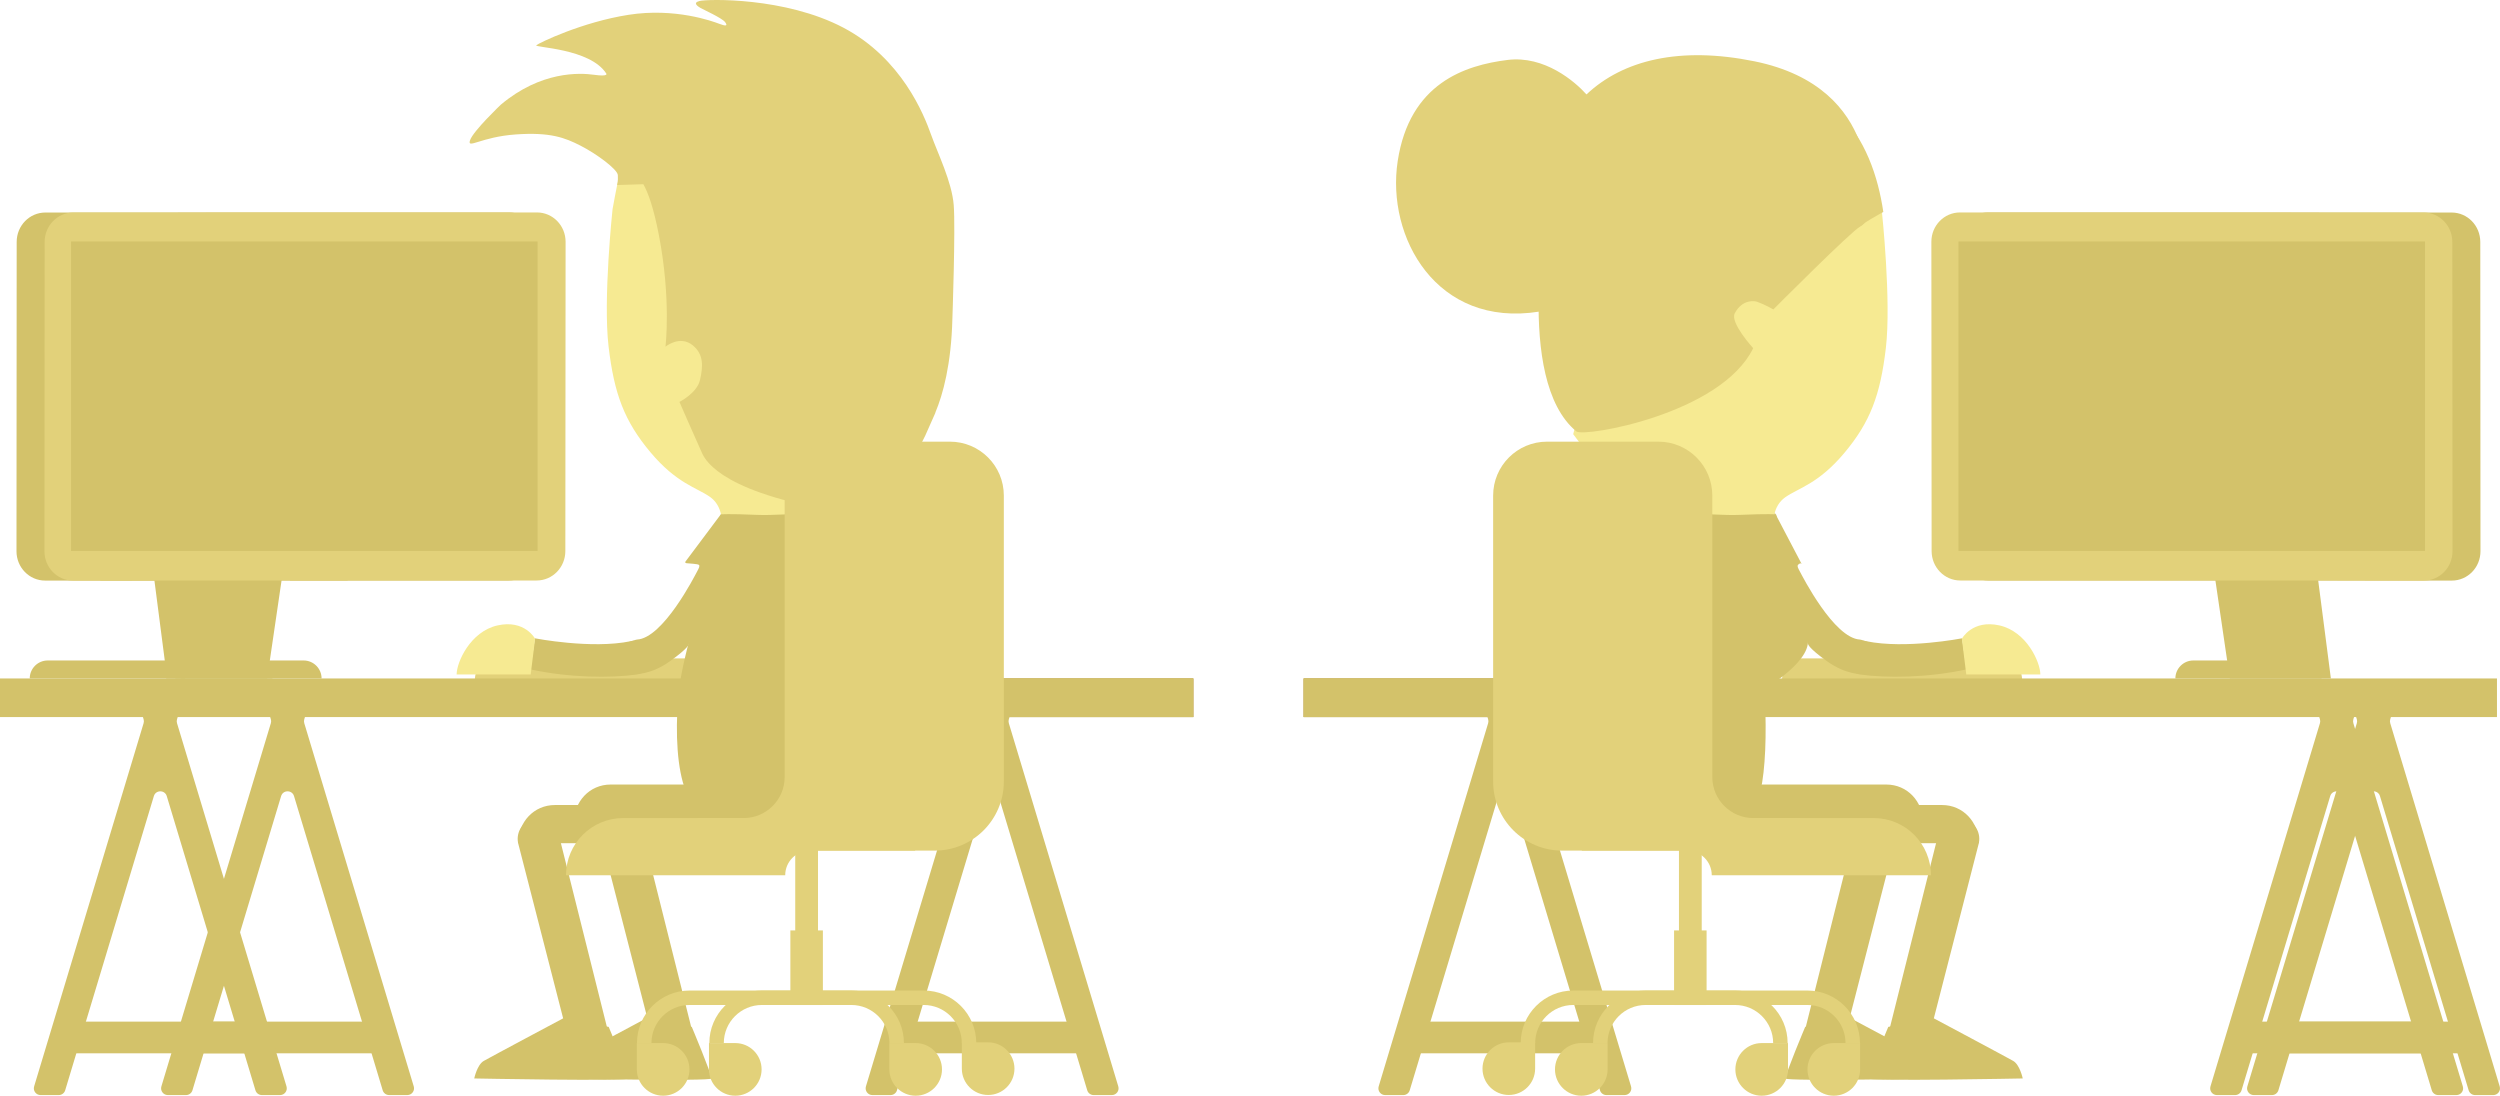 <?xml version="1.0" encoding="utf-8"?>
<!-- Generator: Adobe Illustrator 16.0.0, SVG Export Plug-In . SVG Version: 6.00 Build 0)  -->
<!DOCTYPE svg PUBLIC "-//W3C//DTD SVG 1.1 Tiny//EN" "http://www.w3.org/Graphics/SVG/1.1/DTD/svg11-tiny.dtd">
<svg version="1.1" baseProfile="tiny" id="Layer_1" xmlns="http://www.w3.org/2000/svg" xmlns:xlink="http://www.w3.org/1999/xlink"
	 x="0px" y="0px" width="515.137px" height="225.777px" viewBox="0 0 515.137 225.777" overflow="scroll" xml:space="preserve">
<g>
	<line fill="#D3C26A" x1="39.354" y1="225.646" x2="42.305" y2="215.853"/>
	<path fill="#D3C26A" d="M35.666,215.853l20.146-66.836c0.08-0.262,0.08-0.54,0-0.802l-0.279-0.927
		c-0.267-0.884,0.395-1.774,1.317-1.774h0.018h4.773h0.017c0.923,0,1.583,0.891,1.317,1.774l-0.278,0.927
		c-0.079,0.262-0.079,0.54,0,0.802l20.144,66.836l2.416,8.005c0.268,0.891-0.401,1.788-1.332,1.788h-3.738
		c-0.612,0-1.156-0.401-1.332-0.987l-2.652-8.806l-15.617-51.81c-0.399-1.317-2.265-1.317-2.661,0l-15.618,51.81l-2.652,8.806
		c-0.176,0.586-0.718,0.987-1.331,0.987h-3.739c-0.93,0-1.597-0.897-1.329-1.788L35.666,215.853z"/>
	<rect x="37.331" y="210.511" fill="#D3C26A" width="43.331" height="6.528"/>
	<path fill="#E2D17A" d="M32.529,119.604H20.662V88.962h9.806c1.139,0,2.062,0.923,2.062,2.062V119.604z"/>
	<path fill="#D3C26A" d="M56.158,139.801H37.23l-5.795-39.528c-1.265-7.944-6.402-11.311-10.773-11.311h13.957
		c6.23,0,11.901,4.657,13.189,10.834L56.158,139.801z"/>
	<path fill="#D3C26A" d="M38.172,139.801H6.127c0-2.047,1.661-3.708,3.71-3.708h24.114l-4.637-35.82
		c-0.563-4.334-4.281-7.603-8.652-7.603v-3.708c6.23,0,11.531,4.657,12.329,10.834L38.172,139.801z"/>
	<line fill="#D3C26A" x1="52.933" y1="225.646" x2="49.98" y2="215.853"/>
	<path fill="#D3C26A" d="M56.622,215.853l-20.146-66.836c-0.08-0.262-0.08-0.54,0-0.802l0.277-0.927
		c0.267-0.884-0.395-1.774-1.314-1.774h-0.019h-4.773h-0.019c-0.922,0-1.583,0.891-1.316,1.774l0.279,0.927
		c0.08,0.262,0.08,0.54,0,0.802L9.446,215.853l-2.413,8.005c-0.271,0.891,0.398,1.788,1.329,1.788h3.741
		c0.611,0,1.153-0.401,1.329-0.987l2.655-8.806l15.615-51.81c0.398-1.317,2.264-1.317,2.66,0l15.617,51.81l2.655,8.806
		c0.176,0.586,0.716,0.987,1.329,0.987h3.741c0.931,0,1.597-0.897,1.329-1.788L56.622,215.853z"/>
	<rect x="11.627" y="210.511" fill="#D3C26A" width="43.33" height="6.528"/>
	<path fill="#E2D17A" d="M101.453,135.666h42.251c2,0,3.62,2.063,3.62,4.608H97.836C97.836,137.729,99.455,135.666,101.453,135.666"
		/>
	<rect x="178.694" y="139.801" fill="#A5742A" width="67.194" height="7.954"/>
	<rect x="163.253" y="139.801" fill="#D3C26A" width="82.636" height="7.954"/>
	<path fill="#E2D17A" d="M59.758,119.604h11.868V88.962h-9.807c-1.138,0-2.062,0.923-2.062,2.062V119.604z"/>
	<rect y="139.801" fill="#D3C26A" width="245.889" height="7.954"/>
	<path fill="#D3C26A" d="M228.018,215.853l-20.146-66.836c-0.077-0.262-0.077-0.54,0-0.802l0.278-0.927
		c0.267-0.884-0.395-1.774-1.314-1.774h-0.019h-4.773h-0.019c-0.923,0-1.581,0.891-1.317,1.774l0.28,0.927
		c0.08,0.262,0.08,0.54,0,0.802l-20.146,66.836l-2.414,8.005c-0.268,0.891,0.399,1.788,1.33,1.788h3.74
		c0.611,0,1.154-0.401,1.33-0.987l2.654-8.806l15.615-51.81c0.398-1.317,2.265-1.317,2.663,0l15.616,51.81l2.654,8.806
		c0.176,0.586,0.718,0.987,1.329,0.987h3.739c0.933,0,1.599-0.897,1.331-1.788L228.018,215.853z"/>
	<rect x="182.767" y="210.511" fill="#D3C26A" width="43.328" height="6.528"/>
	<path fill="#D3C26A" d="M125.213,212.233h-8.559l-9.81-38.185c-0.667-2.278,0.653-4.663,2.935-5.312
		c2.274-0.645,4.641,0.678,5.283,2.951L125.213,212.233z"/>
	<path fill="#D3C26A" d="M116.116,209.792l9.308,1.804c0,0,4.07,9.683,4.07,10.625c0,0.628-31.777,0-31.777,0
		s0.592-2.829,1.968-3.614C101.063,217.817,116.116,209.792,116.116,209.792"/>
	<path fill="#D3C26A" d="M142.579,212.233h-8.56l-9.809-38.185c-0.667-2.278,0.65-4.663,2.935-5.312
		c2.274-0.645,4.639,0.678,5.281,2.951L142.579,212.233z"/>
	<path fill="#D3C26A" d="M133.236,209.792l9.307,1.804c0,0,4.069,9.683,4.069,10.625c0,0.628-31.776,0-31.776,0
		s0.591-2.829,1.967-3.614C118.18,217.817,133.236,209.792,133.236,209.792"/>
	<path fill="#D3C26A" d="M114.345,165.879h40.93c0,4.349-3.524,7.871-7.87,7.871h-40.637
		C106.768,169.404,109.996,165.879,114.345,165.879"/>
	<path fill="#D3C26A" d="M125.826,161.657h40.93c0,4.346-3.523,7.872-7.869,7.872h-40.638
		C118.249,165.18,121.479,161.657,125.826,161.657"/>
	<path fill="#D3C26A" d="M131.461,165.879h49.785c0,4.349-3.521,7.871-7.869,7.871h-49.491
		C123.886,169.404,127.115,165.879,131.461,165.879"/>
	<path fill="#D3C26A" d="M36.129,139.801h18.926l5.799-39.528c1.264-7.944,6.399-11.311,10.772-11.311H57.667
		c-6.229,0-11.899,4.657-13.189,10.834L36.129,139.801z"/>
	<path fill="#D3C26A" d="M34.223,139.801h32.043c0-2.047-1.661-3.708-3.711-3.708H38.442l4.636-35.82
		c0.563-4.334,4.281-7.603,8.652-7.603v-3.708c-6.23,0-11.531,4.657-12.329,10.834L34.223,139.801z"/>
	<path fill="#D3C26A" d="M104.824,119.615l-95.527,0.017c-3.262,0-5.902-2.711-5.898-6.051l0.039-63.735
		c0.002-3.344,2.646-6.054,5.909-6.054l95.539-0.017c3.26,0,5.9,2.708,5.898,6.052l-0.054,63.736
		C110.727,116.905,108.082,119.615,104.824,119.615"/>
	<path fill="#E2D17A" d="M110.584,119.615l-95.527,0.017c-3.261,0-5.9-2.711-5.896-6.051l0.039-63.735
		c0.002-3.344,2.646-6.054,5.906-6.054l95.539-0.017c3.261,0,5.9,2.708,5.898,6.052l-0.051,63.736
		C116.488,116.905,113.844,119.615,110.584,119.615"/>
	<rect x="14.64" y="49.753" fill="#D3C26A" width="96.128" height="63.772"/>
	<path fill="#D3C26A" d="M144.915,122.042c0,0-4.606,14.038-5.188,21.725c-0.583,7.684-0.183,14.677,1.564,19.209l13.002-0.544
		l9.777-0.766c0,0,2.021-41.461,2.021-42.61c0-1.146-11.09-7.702-11.09-7.702L144.915,122.042z"/>
	<path fill="#D3C26A" d="M148.885,105.508l-7.647,10.216c0,0-0.192,0.269,0.231,0.33s2.371,0.122,2.561,0.359
		c0.192,0.241,0.035,0.568-0.417,1.401c-0.45,0.832-6.982,13.715-12.372,13.971c0,0-1.83,0.354-2.773,1.203
		c-0.94,0.845-0.899,2.4-0.899,2.4s-0.082,2.185,1.501,2.896c1.585,0.71,1.789,0.602,1.789,0.602s3.169,0.219,7.129-2.594
		c3.961-2.814,3.961-3.579,3.961-3.579l5.571-16.518l1.456-5.044c0,0,0.346-1.672,0.11-2.785
		C148.848,107.259,148.885,105.508,148.885,105.508"/>
	<path fill="#F6EA92" d="M190.346,89.286c0,0-3.112,4.263-4.479,5.682c-1.366,1.42-4.179,3.688-5.381,4.342
		c-1.203,0.656-3.934,1.968-4.862,4.152c-0.929,2.186-1.01,2.484-1.01,2.484l-3.033,2.242l-22.625,2.941l-0.2,0.023
		c0,0,0.205-0.631,0.129-1.832c-0.123-1.734,0.108-5.039-2.622-6.951c-2.732-1.913-6.855-2.76-12.236-9.178
		c-5.382-6.418-7.483-12.046-8.632-21.822c-1.146-9.78,0.821-28.243,0.821-28.243s1-5.526,1.155-5.818
		c0.155-0.29,49.572-0.172,49.572-0.172L190.346,89.286z"/>
	<path fill="#D3C26A" d="M172.538,108.014c0,0-21.465,2.828-23.817,3.049c0,0-4.041,11.471-4.114,11.873
		c-0.075,0.402,9.776-9.997,9.776-9.997s0.439-0.589,0.937,0.35c0.497,0.937,5.622,8.985,5.954,9.095
		c0.331,0.111,2.507-1.35,2.507-1.35l2.233-1.654L172.538,108.014z"/>
	<path fill-rule="evenodd" fill="#D3C26A" d="M189.108,163.46c0,0-5.304-29.978-7.072-37.192
		c-1.767-7.218-3.976-14.804-3.976-14.804l-9.868-1.03c0,0-2.504,3.901-2.801,8.248c-0.294,4.344-2.871,26.954-2.062,34.174
		c0,0-0.589,9.13,1.123,11.948c1.712,2.816,4.199,2.708,4.199,2.708L189.108,163.46z"/>
	<polygon fill-rule="evenodd" fill="#D3C26A" points="175.852,104.91 180.416,110.949 173.569,120.67 168.192,110.434 	"/>
	<path fill-rule="evenodd" fill="#D3C26A" d="M176.99,130.802c0,0-3.086-4.044-3.824-4.126c-0.738-0.081-1.174,0.549-1.585,1.175
		c-0.409,0.63-2.456,3.853-2.456,3.853l8.029-0.52L176.99,130.802z"/>
	
		<rect x="168.069" y="131.077" transform="matrix(-0.996 0.093 -0.093 -0.996 358.511 249.255)" fill-rule="evenodd" fill="#D3C26A" width="10.709" height="3.876"/>
	<path fill="#E2D17A" d="M196.519,42.253c-0.383-4.809-3.278-10.599-4.698-14.587c-1.419-3.988-6.009-15.621-18.026-21.959
		C161.776-0.629,145.78-0.202,144.158,0.2c-1.619,0.4-0.19,1.21,0.192,1.447c0.382,0.237,4.426,2.058,5.062,2.912
		c0.639,0.857,0.074,0.835-1.251,0.328c-1.325-0.504-9.055-3.332-18.633-1.837c-9.577,1.493-18.354,5.753-19.011,6.263
		c-0.654,0.512,11.071,0.583,14.424,5.863c0,0,0.473,0.656-2.514,0.235c-2.988-0.417-10.963-0.8-19.237,6.164
		c0,0-5.683,5.408-6.337,7.32c-0.656,1.912,2.229-0.681,9.404-1.192c7.175-0.51,10.161,0.691,13.329,2.295s7.639,4.852,7.721,6.082
		c0.082,1.228-0.138,2.047-0.138,2.047s2.098-0.079,5.395-0.169c0.959,1.691,2.102,4.782,3.191,10.427
		c2.58,13.347,1.367,23.054,1.367,23.054s2.981-2.479,5.661-0.254c2.266,1.882,2.073,4.349,1.466,7.079
		c-0.605,2.73-4.246,4.551-4.246,4.551s2.889,6.646,4.455,10.091c0.303,0.454,1.461,6.895,21.936,11.292
		c0,0,18.763-2.303,24.246-14.409l2.104-4.739c0,0-0.004-0.012-0.013-0.036c1.559-3.708,3.281-9.893,3.514-19.381
		C196.246,65.632,196.901,47.059,196.519,42.253"/>
	<path fill="#D3C26A" d="M148.547,105.987c0,0,1.569-0.153,7.386,0.103c5.816,0.254,19.931-1.219,19.931-1.219
		s2.929,1.878,0.602,4.115c-2.325,2.237-29.232,2.695-29.232,2.695L148.547,105.987z"/>
	<path fill="#E2D17A" d="M136.646,225.777L136.646,225.777c-2.994,0-5.422-2.43-5.422-5.424v-5.422h5.422
		c2.996,0,5.422,2.428,5.422,5.422S139.643,225.777,136.646,225.777"/>
	<path fill="#E2D17A" d="M151.509,225.777L151.509,225.777c-2.994,0-5.422-2.43-5.422-5.424v-5.422h5.422
		c2.994,0,5.422,2.428,5.422,5.422S154.503,225.777,151.509,225.777"/>
	<path fill="#E2D17A" d="M188.679,225.777L188.679,225.777c-2.993,0-5.422-2.43-5.422-5.424v-5.422h5.422
		c2.995,0,5.423,2.428,5.423,5.422S191.674,225.777,188.679,225.777"/>
	<path fill="#E2D17A" d="M131.253,214.931h2.982c0-4.328,3.521-7.85,7.851-7.85h24.122v-2.979h-24.122
		C136.114,204.102,131.253,208.958,131.253,214.931"/>
	<path fill="#E2D17A" d="M146.162,214.931h2.982c0-4.328,3.521-7.85,7.85-7.85h9.214v-2.979h-9.214
		C151.022,204.102,146.162,208.958,146.162,214.931"/>
	<path fill="#E2D17A" d="M203.613,225.625L203.613,225.625c-2.994,0-5.422-2.43-5.422-5.424v-5.422h5.422
		c2.994,0,5.422,2.428,5.422,5.422S206.607,225.625,203.613,225.625"/>
	<path fill="#E2D17A" d="M198.182,214.931h2.981c0-5.973-4.859-10.829-10.831-10.829h-24.124v2.979h24.124
		C194.659,207.082,198.182,210.603,198.182,214.931"/>
	<path fill="#E2D17A" d="M166.208,194.065c1.297,0,2.346-1.049,2.346-2.346v-17.262c0-1.297-1.049-2.346-2.346-2.346
		c-1.294,0-2.346,1.049-2.346,2.346v17.262C163.862,193.016,164.914,194.065,166.208,194.065"/>
	<path fill="#E2D17A" d="M188.572,168.565v6.709h-21.701c-2.805,0-5.074,2.272-5.074,5.074h-45.166
		c0-6.508,5.275-11.783,11.783-11.783H188.572z"/>
	<path fill="#E2D17A" d="M161.682,160.11v-57.994c0-6.139,4.975-11.112,11.109-11.112h22.942c6.138,0,11.111,4.974,11.111,11.112
		v58.917c0,7.866-6.377,14.241-14.241,14.241h-48.942v-6.709h9.563C157.896,168.565,161.682,164.78,161.682,160.11"/>
	<path fill="#E2D17A" d="M183.273,214.931h2.982c0-5.973-4.861-10.829-10.834-10.829h-9.214v2.979h9.214
		C179.752,207.082,183.273,210.603,183.273,214.931"/>
	<rect x="162.859" y="191.719" fill="#E2D17A" width="6.701" height="15.37"/>
	<path fill="#D3C26A" d="M110.22,131.526c0,0,11.642,2.274,19.742,0.598c1.371-0.284,2.773,0.299,3.563,1.452
		c1.462,2.141,0.168,5.071-2.399,5.426c-5.297,0.732-13.714,0.689-21.859-1.078C109.424,136.805,110.22,131.526,110.22,131.526"/>
	<path fill="#F6EA92" d="M110.263,131.614c0,0-2.146-4.004-7.752-2.744c-5.605,1.262-8.42,7.588-8.42,10.102h15.262L110.263,131.614
		z"/>
	<path fill="#E2D17A" d="M473.495,119.604h-11.866V88.962h9.805c1.139,0,2.062,0.923,2.062,2.062V119.604z"/>
	<line fill="#D3C26A" x1="461.579" y1="225.646" x2="464.531" y2="215.853"/>
	<path fill="#D3C26A" d="M457.89,215.853l20.146-66.836c0.08-0.262,0.08-0.54,0-0.802l-0.277-0.927
		c-0.267-0.884,0.395-1.774,1.314-1.774h0.019h4.774h0.018c0.923,0,1.583,0.891,1.317,1.774l-0.28,0.927
		c-0.08,0.262-0.08,0.54,0,0.802l20.146,66.836l2.413,8.005c0.271,0.891-0.398,1.788-1.329,1.788h-3.741
		c-0.611,0-1.152-0.401-1.329-0.987l-2.654-8.806l-15.615-51.81c-0.399-1.317-2.265-1.317-2.661,0l-15.617,51.81l-2.655,8.806
		c-0.176,0.586-0.716,0.987-1.329,0.987h-3.74c-0.932,0-1.598-0.897-1.33-1.788L457.89,215.853z"/>
	<rect x="459.555" y="210.511" fill="#D3C26A" width="43.33" height="6.528"/>
	<path fill="#E2D17A" d="M413.059,135.666h-42.251c-2,0-3.62,2.063-3.62,4.608h49.488
		C416.676,137.729,415.057,135.666,413.059,135.666"/>
	<rect x="268.623" y="139.801" fill="#A5742A" width="67.195" height="7.954"/>
	<rect x="268.623" y="139.801" fill="#D3C26A" width="82.637" height="7.954"/>
	<rect x="268.623" y="139.801" fill="#D3C26A" width="245.889" height="7.954"/>
	<path fill="#D3C26A" d="M286.494,215.853l20.146-66.836c0.077-0.262,0.077-0.54,0-0.802l-0.28-0.927
		c-0.265-0.884,0.395-1.774,1.317-1.774h0.018h4.774h0.019c0.922,0,1.58,0.891,1.316,1.774l-0.28,0.927
		c-0.079,0.262-0.079,0.54,0,0.802l20.146,66.836l2.414,8.005c0.268,0.891-0.4,1.788-1.332,1.788h-3.738
		c-0.611,0-1.154-0.401-1.33-0.987l-2.654-8.806l-15.615-51.81c-0.398-1.317-2.264-1.317-2.663,0l-15.615,51.81l-2.655,8.806
		c-0.176,0.586-0.717,0.987-1.329,0.987h-3.739c-0.932,0-1.599-0.897-1.33-1.788L286.494,215.853z"/>
	<rect x="288.417" y="210.511" fill="#D3C26A" width="43.329" height="6.528"/>
	<path fill="#D3C26A" d="M389.299,212.233h8.56l9.809-38.185c0.667-2.278-0.652-4.663-2.935-5.312
		c-2.274-0.645-4.641,0.678-5.283,2.951L389.299,212.233z"/>
	<path fill="#D3C26A" d="M398.396,209.792l-9.308,1.804c0,0-4.07,9.683-4.07,10.625c0,0.628,31.777,0,31.777,0
		s-0.591-2.829-1.968-3.614C413.449,217.817,398.396,209.792,398.396,209.792"/>
	<path fill="#D3C26A" d="M371.933,212.233h8.56l9.809-38.185c0.667-2.278-0.652-4.663-2.935-5.312
		c-2.274-0.645-4.641,0.678-5.281,2.951L371.933,212.233z"/>
	<path fill="#D3C26A" d="M381.275,209.792l-9.306,1.804c0,0-4.07,9.683-4.07,10.625c0,0.628,31.776,0,31.776,0
		s-0.591-2.829-1.967-3.614C396.332,217.817,381.275,209.792,381.275,209.792"/>
	<path fill="#D3C26A" d="M400.167,165.879h-40.929c0,4.349,3.523,7.871,7.869,7.871h40.635
		C407.742,169.404,404.516,165.879,400.167,165.879"/>
	<path fill="#D3C26A" d="M388.686,161.657h-40.93c0,4.346,3.523,7.872,7.87,7.872h40.637
		C396.263,165.18,393.033,161.657,388.686,161.657"/>
	<path fill="#D3C26A" d="M383.051,165.879h-49.785c0,4.349,3.521,7.871,7.87,7.871h49.49
		C390.626,169.404,387.396,165.879,383.051,165.879"/>
	<path fill="#D3C26A" d="M478.383,139.801h-18.926l-5.799-39.528c-1.264-7.944-6.401-11.311-10.771-11.311h13.958
		c6.229,0,11.899,4.657,13.189,10.834L478.383,139.801z"/>
	<path fill="#D3C26A" d="M480.289,139.801h-32.043c0-2.047,1.661-3.708,3.709-3.708h24.115l-4.637-35.82
		c-0.563-4.334-4.28-7.603-8.651-7.603v-3.708c6.229,0,11.528,4.657,12.329,10.834L480.289,139.801z"/>
	<path fill="#D3C26A" d="M409.688,119.615l95.527,0.017c3.262,0,5.902-2.711,5.898-6.051l-0.039-63.735
		c-0.004-3.344-2.646-6.054-5.908-6.054l-95.54-0.017c-3.26,0-5.899,2.708-5.897,6.052l0.053,63.736
		C403.785,116.905,406.43,119.615,409.688,119.615"/>
	<path fill="#E2D17A" d="M403.928,119.615l95.527,0.017c3.258,0,5.9-2.711,5.896-6.051l-0.039-63.735
		c-0.002-3.344-2.646-6.054-5.906-6.054l-95.539-0.017c-3.26,0-5.902,2.708-5.898,6.052l0.051,63.736
		C398.023,116.905,400.668,119.615,403.928,119.615"/>
	<rect x="403.554" y="49.753" fill="#D3C26A" width="96.131" height="63.772"/>
	<path fill="#D3C26A" d="M360.672,122.042c0,0,2.665,14.038,3.002,21.725c0.338,7.684,0.106,14.677-0.906,19.209l-7.522-0.544
		l-5.657-0.766c0,0-1.167-41.461-1.167-42.61c0-1.146,6.413-7.702,6.413-7.702L360.672,122.042z"/>
	<path fill="#D3C26A" d="M365.627,105.508l5.51,10.505c0,0,0.461-0.011,0.037,0.049c-0.424,0.063-0.501,0.114-0.691,0.352
		c-0.192,0.241-0.034,0.568,0.415,1.401c0.452,0.832,6.983,13.715,12.374,13.971c0,0,1.83,0.354,2.773,1.203
		c0.94,0.845,0.899,2.4,0.899,2.4s0.082,2.185-1.501,2.896c-1.585,0.71-1.789,0.602-1.789,0.602s-3.169,0.219-7.128-2.594
		c-3.962-2.814-3.962-3.579-3.962-3.579l-5.571-16.518l-1.456-5.044c0,0-0.346-1.672-0.11-2.785
		C365.664,107.259,365.627,105.508,365.627,105.508"/>
	<path fill="#F6EA92" d="M324.166,89.461c0,0,3.088,4.228,4.444,5.637c1.354,1.409,4.144,3.657,5.336,4.308s3.9,1.951,4.823,4.119
		c0.92,2.165,1.002,2.464,1.002,2.464l3.006,2.222l22.443,2.919l0.197,0.023c0,0-0.2-0.625-0.127-1.817
		c0.123-1.72-0.107-4.999,2.602-6.895c2.711-1.898,6.801-2.737,12.137-9.104c5.339-6.367,7.425-11.948,8.563-21.647
		c1.138-9.7-0.813-28.013-0.813-28.013s-0.994-5.481-1.147-5.772c-0.153-0.288-49.172-0.172-49.172-0.172L324.166,89.461z"/>
	<path fill="#D3C26A" d="M341.974,108.014c0,0,21.465,2.828,23.817,3.049c0,0,4.041,11.471,4.115,11.873
		c0.073,0.402-9.777-9.997-9.777-9.997s-0.439-0.589-0.937,0.35c-0.497,0.937-5.622,8.985-5.953,9.095
		c-0.331,0.111-2.51-1.35-2.51-1.35l-2.231-1.654L341.974,108.014z"/>
	<path fill-rule="evenodd" fill="#D3C26A" d="M325.403,163.46c0,0,5.304-29.978,7.07-37.192c1.77-7.218,3.978-14.804,3.978-14.804
		l9.869-1.03c0,0,2.503,3.901,2.798,8.248c0.296,4.344,2.873,26.954,2.063,34.174c0,0,0.589,9.13-1.123,11.948
		c-1.714,2.816-4.199,2.708-4.199,2.708L325.403,163.46z"/>
	<polygon fill-rule="evenodd" fill="#D3C26A" points="338.66,104.91 334.096,110.949 340.943,120.67 346.32,110.434 	"/>
	<path fill-rule="evenodd" fill="#D3C26A" d="M337.521,130.802c0,0,3.086-4.044,3.824-4.126c0.738-0.081,1.174,0.549,1.583,1.175
		c0.411,0.63,2.459,3.853,2.459,3.853l-8.029-0.52L337.521,130.802z"/>
	
		<rect x="335.734" y="131.077" transform="matrix(0.996 0.093 -0.093 0.996 13.911 -31.27)" fill-rule="evenodd" fill="#D3C26A" width="10.709" height="3.876"/>
	<path fill="#D3C26A" d="M365.965,105.987c0,0-1.568-0.153-7.386,0.103c-5.816,0.254-19.931-1.219-19.931-1.219
		s-2.929,1.878-0.604,4.115c2.328,2.237,29.234,2.695,29.234,2.695L365.965,105.987z"/>
	<path fill="#E2D17A" d="M377.866,225.777L377.866,225.777c2.992,0,5.421-2.43,5.421-5.424v-5.422h-5.421
		c-2.997,0-5.424,2.428-5.424,5.422S374.869,225.777,377.866,225.777"/>
	<path fill="#E2D17A" d="M363.003,225.777L363.003,225.777c2.995,0,5.422-2.43,5.422-5.424v-5.422h-5.422
		c-2.994,0-5.422,2.428-5.422,5.422S360.009,225.777,363.003,225.777"/>
	<path fill="#E2D17A" d="M325.833,225.777L325.833,225.777c2.994,0,5.422-2.43,5.422-5.424v-5.422h-5.422
		c-2.994,0-5.422,2.428-5.422,5.422S322.839,225.777,325.833,225.777"/>
	<path fill="#E2D17A" d="M383.257,214.931h-2.981c0-4.328-3.52-7.85-7.85-7.85h-24.122v-2.979h24.122
		C378.397,204.102,383.257,208.958,383.257,214.931"/>
	<path fill="#E2D17A" d="M368.35,214.931h-2.982c0-4.328-3.521-7.85-7.85-7.85h-9.214v-2.979h9.214
		C363.49,204.102,368.35,208.958,368.35,214.931"/>
	<path fill="#E2D17A" d="M310.898,225.625L310.898,225.625c2.994,0,5.422-2.43,5.422-5.424v-5.422h-5.422
		c-2.994,0-5.422,2.428-5.422,5.422S307.904,225.625,310.898,225.625"/>
	<path fill="#E2D17A" d="M316.33,214.931h-2.981c0-5.973,4.859-10.829,10.831-10.829h24.124v2.979H324.18
		C319.853,207.082,316.33,210.603,316.33,214.931"/>
	<path fill="#E2D17A" d="M348.304,194.065c-1.296,0-2.346-1.049-2.346-2.346v-17.262c0-1.297,1.05-2.346,2.346-2.346
		c1.295,0,2.345,1.049,2.345,2.346v17.262C350.648,193.016,349.599,194.065,348.304,194.065"/>
	<path fill="#E2D17A" d="M325.939,168.565v6.709h21.702c2.804,0,5.074,2.272,5.074,5.074h45.163c0-6.508-5.273-11.783-11.783-11.783
		H325.939z"/>
	<path fill="#E2D17A" d="M352.83,160.11v-57.994c0-6.139-4.975-11.112-11.109-11.112h-22.941c-6.139,0-11.112,4.974-11.112,11.112
		v58.917c0,7.866,6.377,14.241,14.241,14.241h48.942v-6.709h-9.563C356.616,168.565,352.83,164.78,352.83,160.11"/>
	<path fill="#E2D17A" d="M331.238,214.931h-2.981c0-5.973,4.859-10.829,10.833-10.829h9.214v2.979h-9.214
		C334.76,207.082,331.238,210.603,331.238,214.931"/>
	<rect x="344.951" y="191.719" fill="#E2D17A" width="6.701" height="15.37"/>
	<path fill="#D3C26A" d="M404.292,131.526c0,0-11.642,2.274-19.742,0.598c-1.37-0.284-2.773,0.299-3.563,1.452
		c-1.463,2.141-0.168,5.071,2.398,5.426c5.296,0.732,13.712,0.689,21.859-1.078C405.088,136.805,404.292,131.526,404.292,131.526"/>
	<path fill="#F6EA92" d="M404.25,131.614c0,0,2.145-4.004,7.751-2.744c5.605,1.262,8.42,7.588,8.42,10.102h-15.262L404.25,131.614z"
		/>
	<path fill="#E2D17A" d="M383.5,46.462c1.174-0.897,2.518-1.622,3.76-2.34c0.268-0.153,0.537-0.298,0.806-0.45
		c-1.075-7.301-3.689-15.169-9.621-20.959c-10.603-10.354-28.228-14.611-48.004-2.822c-20.008,11.924-10.031,44.098-8.169,46.517
		c1.864,2.421,3.01,0.538,2.437-1.432c-0.572-1.972-3.009-9.862-3.725-12.685c-0.718-2.822-1.147-8.739-1.147-8.739
		c12.897-2.555,26.367-6.993,26.367-6.993c-0.859,1.481-1.002,3.768-0.43,6.455c0.573,2.689,1.576,3.092,2.866,0.135
		s8.884-7.932,13.612-9.95c5.447,0.271,20.778,5.418,20.778,5.418L383.5,46.462z"/>
	<path fill="#E2D17A" d="M324.826,88.897c1.532,1.256,29.826-3.563,36.426-17.155c0,0-4.826-5.259-3.796-7.191
		c1.585-2.97,4.126-2.542,4.588-2.376c1.704,0.609,3.364,1.583,3.364,1.583s16.233-16.299,17.916-17.091
		c1.682-0.791,3.068-5.146,2.869-5.74c-0.197-0.594-8.809-11.086-12.866-11.779c-4.06-0.693-47.114,5.741-47.114,6.038
		c0,0.296-7.226,6.73-7.226,6.73S311.859,78.274,324.826,88.897"/>
	<path fill="#E2D17A" d="M361.467,12.622c-15.3-3.104-27.016-0.277-34.566,6.836c-2.36-2.643-8.639-8.061-16.275-7.105
		c-8.724,1.088-20.173,4.77-22.625,20.854c-2.389,15.642,7.99,34.376,29.126,31.006c0.908,10.627,3.259,18.398,6.474,22.951
		c0,0,5.972-7.34,7.336-13.339c-3.544,0-6.134-2.861-5.452-6.541c0.681-3.681,5.997-4.362,8.179-1.91
		c1.634-6.405,3.271-16.355,3.271-16.355s24.807-2.454,37.757-11.04l10.087,3.816C384.776,41.793,388.319,18.075,361.467,12.622"/>
	<path fill="#D3C26A" d="M359.205,110.212c0,0,12.869,12.8,13,14.385c0.133,1.583-11.746,12.735-11.812,12.997
		c-0.065,0.266-6.269-23.424-6.269-23.424L359.205,110.212z"/>
	<path fill="#D3C26A" d="M362.836,142.38c0,0,10.095-5.644,9.7-10.492c-0.397-4.852-4.158-9.601-4.158-9.601l-9.206,6.334
		L362.836,142.38z"/>
	<line fill="#D3C26A" x1="508.976" y1="225.646" x2="506.022" y2="215.853"/>
	<path fill="#D3C26A" d="M512.664,215.853l-20.146-66.836c-0.079-0.262-0.079-0.54,0-0.802l0.281-0.927
		c0.266-0.884-0.396-1.774-1.318-1.774h-0.018h-4.771h-0.019c-0.923,0-1.583,0.891-1.319,1.774l0.28,0.927
		c0.079,0.262,0.079,0.54,0,0.802l-20.146,66.836l-2.412,8.005c-0.27,0.891,0.397,1.788,1.33,1.788h3.738
		c0.611,0,1.154-0.401,1.33-0.987l2.654-8.806l15.617-51.81c0.398-1.317,2.264-1.317,2.659,0l15.617,51.81l2.655,8.806
		c0.176,0.586,0.718,0.987,1.329,0.987h3.741c0.93,0,1.597-0.897,1.329-1.788L512.664,215.853z"/>
	<rect x="467.668" y="210.511" fill="#D3C26A" width="43.331" height="6.528"/>
</g>
</svg>
